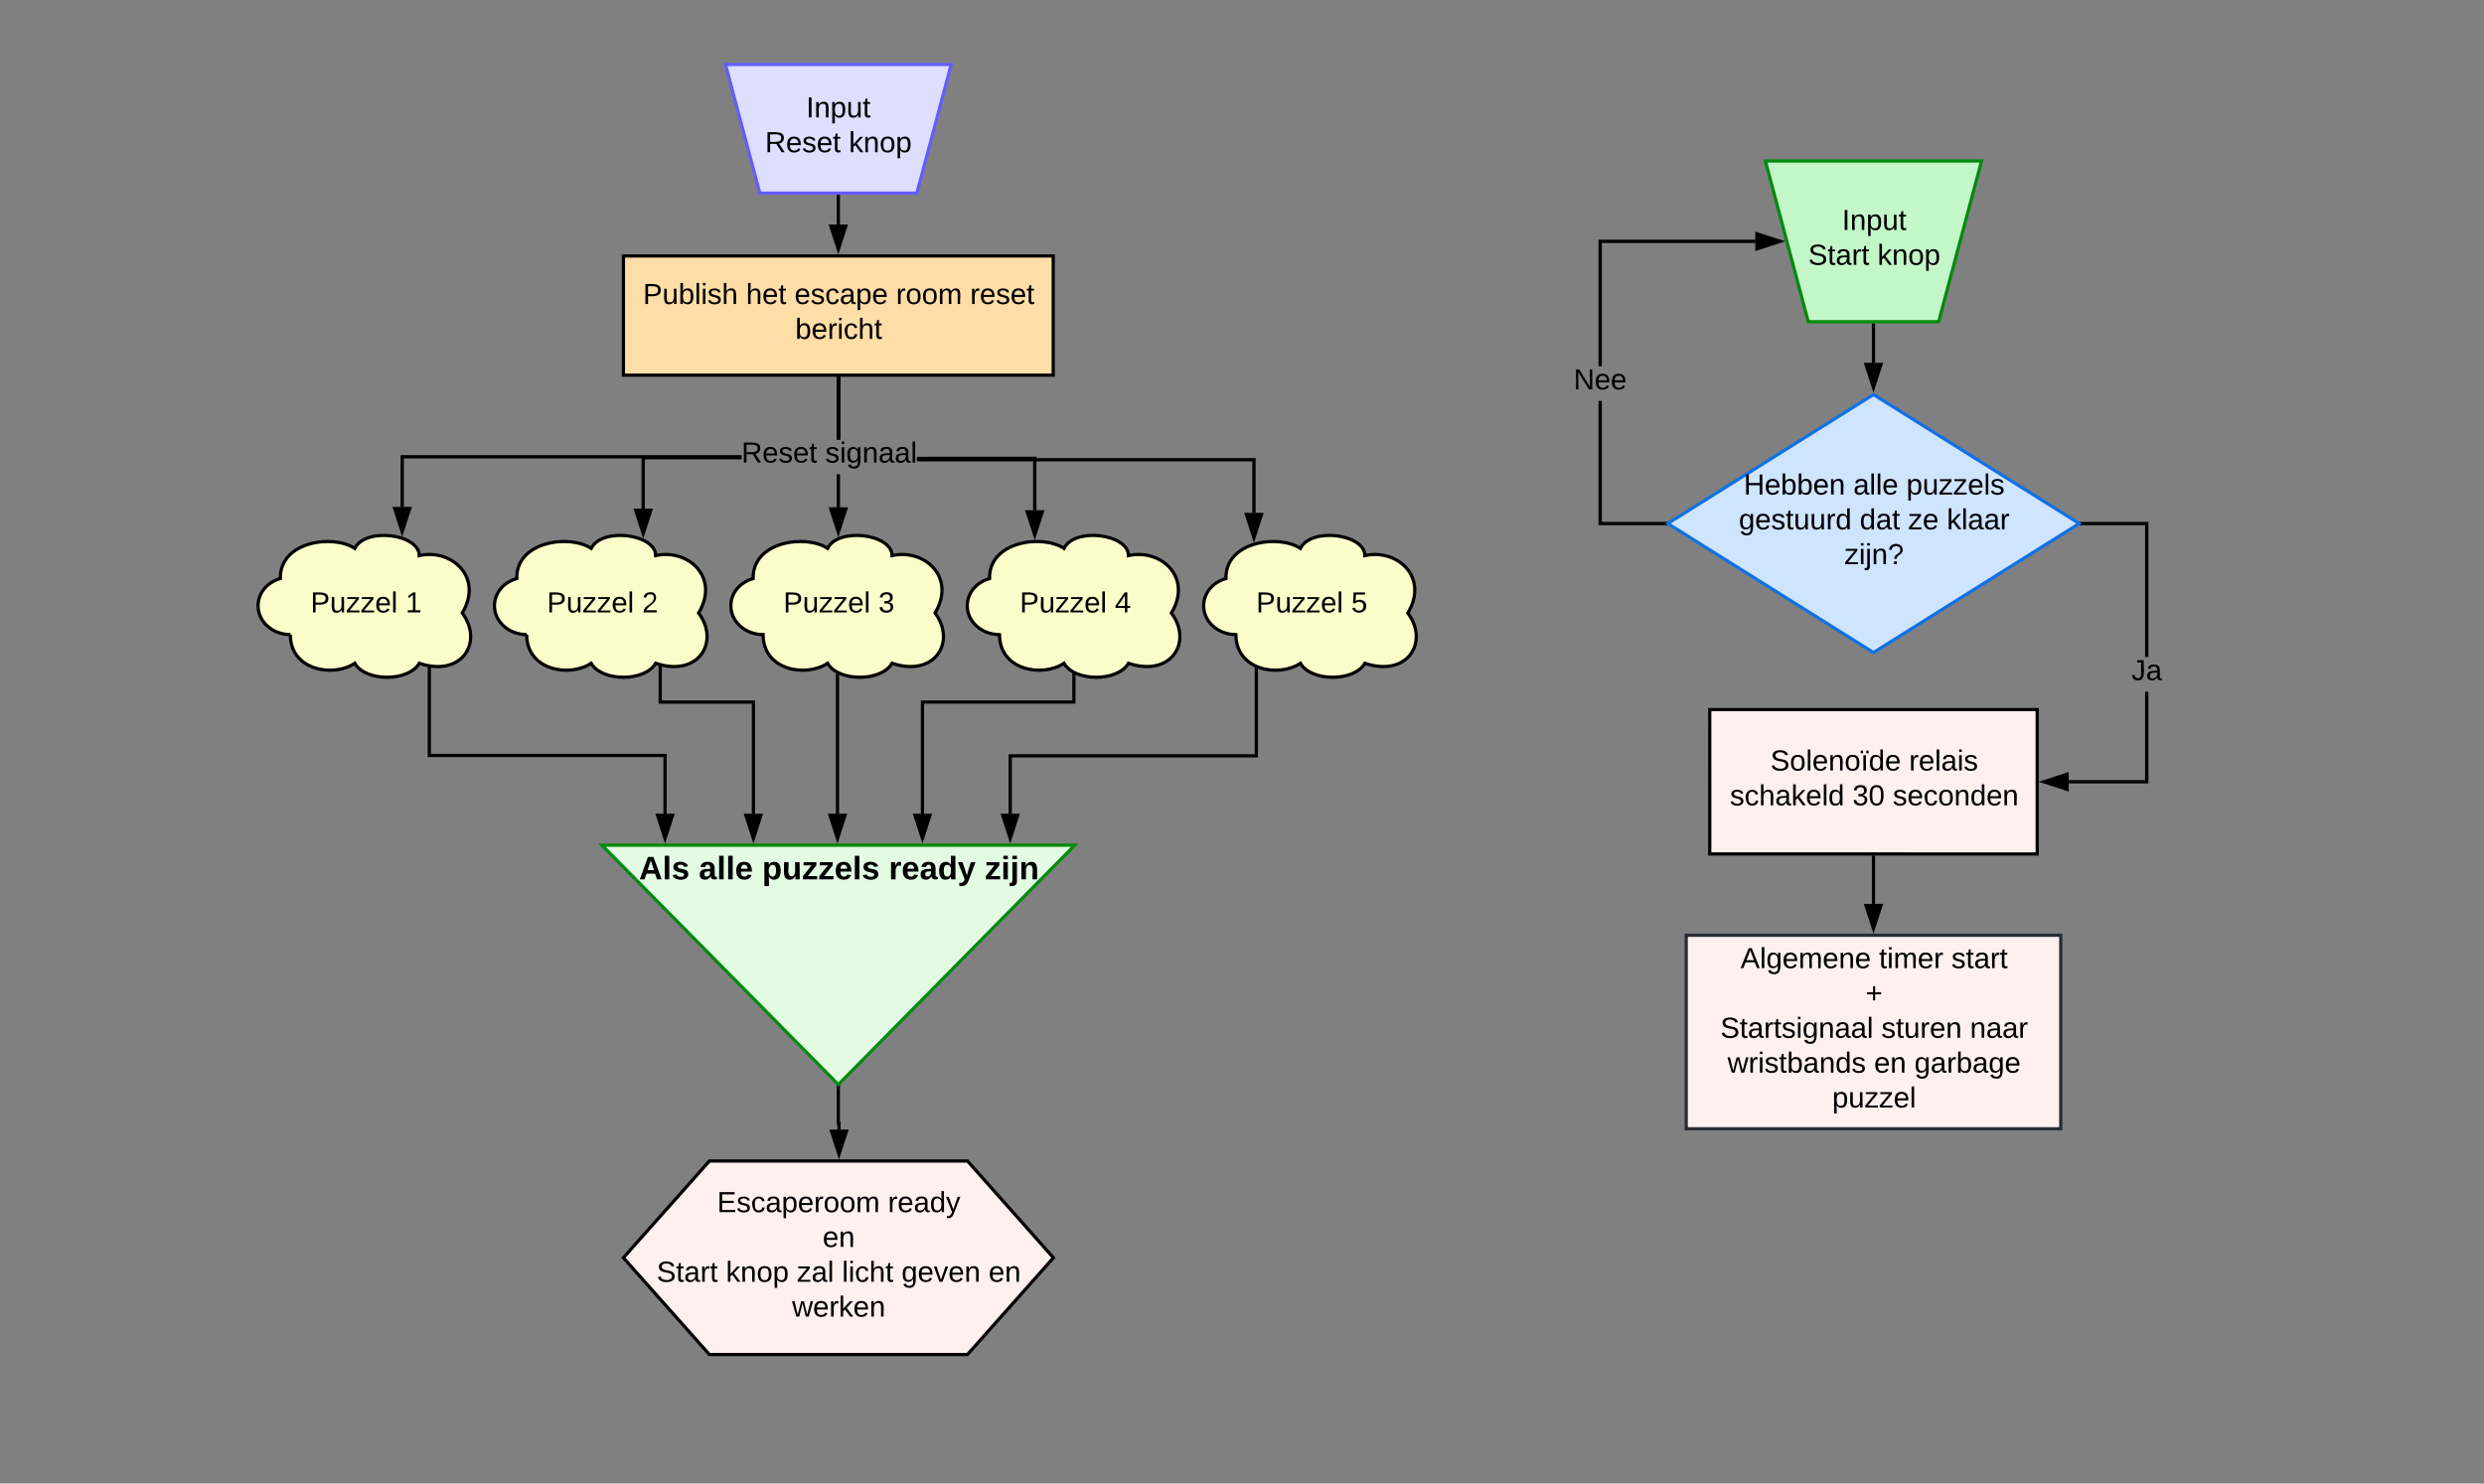 <svg xmlns="http://www.w3.org/2000/svg" xmlns:xlink="http://www.w3.org/1999/xlink" xmlns:lucid="lucid" width="1540" height="920"><rect width="100%" height="100%" fill="#808080" stroke="none"/><g transform="translate(90 -60)" lucid:page-tab-id="0_0"><path d="M969.98 500.03H1173v89.56H970z" stroke="#000" stroke-width="2" fill="#fff0f0"/><use xlink:href="#a" transform="matrix(1,0,0,1,974.979,505.028) translate(32.6 32.8)"/><use xlink:href="#b" transform="matrix(1,0,0,1,974.979,505.028) translate(118.55 32.8)"/><use xlink:href="#c" transform="matrix(1,0,0,1,974.979,505.028) translate(7.525 54.4)"/><use xlink:href="#d" transform="matrix(1,0,0,1,974.979,505.028) translate(83.475 54.4)"/><use xlink:href="#e" transform="matrix(1,0,0,1,974.979,505.028) translate(108.475 54.4)"/><path d="M296.5 218.74h266.47v73.9H296.5z" stroke="#000" stroke-width="2" fill="#ffdda6"/><use xlink:href="#f" transform="matrix(1,0,0,1,301.502,223.737) translate(7.125 24.8)"/><use xlink:href="#g" transform="matrix(1,0,0,1,301.502,223.737) translate(71.025 24.8)"/><use xlink:href="#h" transform="matrix(1,0,0,1,301.502,223.737) translate(101.025 24.8)"/><use xlink:href="#i" transform="matrix(1,0,0,1,301.502,223.737) translate(164.025 24.8)"/><use xlink:href="#j" transform="matrix(1,0,0,1,301.502,223.737) translate(209.925 24.8)"/><use xlink:href="#k" transform="matrix(1,0,0,1,301.502,223.737) translate(101.55 46.4)"/><path d="M1071.5 304.67l127.54 80-127.55 80-127.56-80z" stroke="#1071e5" stroke-width="2" fill="#cfe4ff"/><use xlink:href="#l" transform="matrix(1,0,0,1,948.945,309.673) translate(42.1 57)"/><use xlink:href="#m" transform="matrix(1,0,0,1,948.945,309.673) translate(110.05 57)"/><use xlink:href="#n" transform="matrix(1,0,0,1,948.945,309.673) translate(142.95 57)"/><use xlink:href="#o" transform="matrix(1,0,0,1,948.945,309.673) translate(39.075 78.6)"/><use xlink:href="#p" transform="matrix(1,0,0,1,948.945,309.673) translate(114.025 78.6)"/><use xlink:href="#q" transform="matrix(1,0,0,1,948.945,309.673) translate(144.025 78.6)"/><use xlink:href="#r" transform="matrix(1,0,0,1,948.945,309.673) translate(168.025 78.6)"/><use xlink:href="#s" transform="matrix(1,0,0,1,948.945,309.673) translate(104.55 100.2)"/><path d="M903.06 383.67h38v2h-40v-77h2zm95.2-173h-95.2v76.4h-2v-78.4h97.2z" stroke="#000" stroke-width=".05"/><path d="M942.06 384.67l1.6 1h-2.62v-2h2.62z"/><path d="M942.1 384.67l1.64 1.03H941v-2.05h2.74zm-1.04-.97v1.95h2.5l-1.54-.98 1.55-.97z" stroke="#000" stroke-width=".05"/><path d="M1013.5 209.66l-14.25 4.64v-9.27z"/><path d="M1016.75 209.66l-18.5 6.02v-12.03zm-16.5 3.26l10.03-3.26-10.03-3.25z" stroke="#000" stroke-width=".05"/><use xlink:href="#t" transform="matrix(1,0,0,1,885.588,287.077) translate(0 14.4)"/><path d="M1071.5 261.5V285" stroke="#000" stroke-width="2" fill="none"/><path d="M1072.5 261.54h-2v-1.03h2z" stroke="#000" stroke-width=".05"/><path d="M1071.5 300.26l-4.64-14.27h9.27z" stroke="#000" stroke-width="2"/><path d="M349.82 780H509.8l53.3 60-53.3 60H349.8l-53.32-60z" stroke="#000" stroke-width="2" fill="#fff0f0"/><use xlink:href="#u" transform="matrix(1,0,0,1,301.502,785) translate(53.075 26.7)"/><use xlink:href="#v" transform="matrix(1,0,0,1,301.502,785) translate(158.975 26.7)"/><use xlink:href="#w" transform="matrix(1,0,0,1,301.502,785) translate(118.5 48.3)"/><use xlink:href="#x" transform="matrix(1,0,0,1,301.502,785) translate(15.6 69.9)"/><use xlink:href="#y" transform="matrix(1,0,0,1,301.502,785) translate(58.55 69.9)"/><use xlink:href="#z" transform="matrix(1,0,0,1,301.502,785) translate(102.55 69.9)"/><use xlink:href="#A" transform="matrix(1,0,0,1,301.502,785) translate(130.5 69.9)"/><use xlink:href="#B" transform="matrix(1,0,0,1,301.502,785) translate(167.4 69.9)"/><use xlink:href="#C" transform="matrix(1,0,0,1,301.502,785) translate(221.4 69.9)"/><use xlink:href="#D" transform="matrix(1,0,0,1,301.502,785) translate(99.55 91.5)"/><path d="M429.74 181.76v17.48" stroke="#000" stroke-width="2" fill="none"/><path d="M430.74 181.78h-2v-1.02h2z" stroke="#000" stroke-width=".05"/><path d="M429.74 214.5l-4.64-14.26h9.27z" stroke="#000" stroke-width="2"/><path d="M90 453.54c-11.05 0-20-7.98-20-17.82 0-7.86 5.4-14.5 13.8-16.93-.48-23.15 32.83-27.6 46.16-18.7 6.66-13.35 39.97-8.9 39.97 4.46 19.98-4.46 39.97 13.35 26.64 35.62 13.33 17.8 0 40.07-26.64 31.17-6.66 11.57-33.3 11.57-39.97 0-13.33 8.9-39.97 4.45-39.97-17.8z" stroke="#000" stroke-width="2" fill="#fcfcca"/><use xlink:href="#E" transform="matrix(1,0,0,1,75,396.198) translate(27.525 43.6)"/><use xlink:href="#F" transform="matrix(1,0,0,1,75,396.198) translate(86.475 43.6)"/><path d="M236.55 453.54c-11.04 0-20-7.98-20-17.82 0-7.86 5.42-14.5 13.82-16.93-.5-23.15 32.82-27.6 46.15-18.7 6.66-13.35 39.97-8.9 39.97 4.46 19.97-4.46 39.96 13.35 26.63 35.62 13.33 17.8 0 40.07-26.64 31.17-6.67 11.57-33.32 11.57-39.98 0-13.33 8.9-39.97 4.45-39.97-17.8z" stroke="#000" stroke-width="2" fill="#fcfcca"/><use xlink:href="#E" transform="matrix(1,0,0,1,221.56,396.198) translate(27.525 43.6)"/><use xlink:href="#G" transform="matrix(1,0,0,1,221.56,396.198) translate(86.475 43.6)"/><path d="M383.1 453.54c-11.03 0-19.98-7.98-19.98-17.82 0-7.86 5.4-14.5 13.8-16.93-.48-23.15 32.83-27.6 46.16-18.7 6.66-13.35 39.97-8.9 39.97 4.46 19.98-4.46 39.97 13.35 26.64 35.62 13.32 17.8 0 40.07-26.65 31.17-6.66 11.57-33.3 11.57-39.97 0-13.33 8.9-39.97 4.45-39.97-17.8z" stroke="#000" stroke-width="2" fill="#fcfcca"/><use xlink:href="#E" transform="matrix(1,0,0,1,368.12,396.198) translate(27.525 43.6)"/><use xlink:href="#H" transform="matrix(1,0,0,1,368.12,396.198) translate(86.475 43.6)"/><path d="M529.67 453.54c-11.04 0-20-7.98-20-17.82 0-7.86 5.42-14.5 13.82-16.93-.5-23.15 32.8-27.6 46.14-18.7 6.66-13.35 39.97-8.9 39.97 4.46 20-4.46 39.98 13.35 26.65 35.62 13.33 17.8 0 40.07-26.64 31.17-6.65 11.57-33.3 11.57-39.96 0-13.33 8.9-39.97 4.45-39.97-17.8z" stroke="#000" stroke-width="2" fill="#fcfcca"/><use xlink:href="#E" transform="matrix(1,0,0,1,514.68,396.198) translate(27.525 43.6)"/><use xlink:href="#I" transform="matrix(1,0,0,1,514.68,396.198) translate(86.475 43.6)"/><path d="M676.23 453.54c-11.04 0-20-7.98-20-17.82 0-7.86 5.42-14.5 13.82-16.93-.5-23.15 32.82-27.6 46.15-18.7 6.66-13.35 39.97-8.9 39.97 4.46 19.98-4.46 39.97 13.35 26.64 35.62 13.34 17.8 0 40.07-26.63 31.17-6.66 11.57-33.3 11.57-39.97 0-13.33 8.9-39.97 4.45-39.97-17.8z" stroke="#000" stroke-width="2" fill="#fcfcca"/><use xlink:href="#E" transform="matrix(1,0,0,1,661.24,396.198) translate(27.525 43.6)"/><use xlink:href="#J" transform="matrix(1,0,0,1,661.24,396.198) translate(86.475 43.6)"/><path d="M430.74 374.62h-2v-20.56h2zm0-42.16h-2v-37.8h2z" stroke="#000" stroke-width=".05"/><path d="M430.74 294.68h-2v-1.03h2z"/><path d="M430.76 294.7h-2.05v-1.07h2.06zm-2-1.02v.97h1.95v-.97z" stroke="#000" stroke-width=".05"/><path d="M429.74 389.9l-4.64-14.28h9.27z"/><path d="M429.74 393.13l-6-18.5h12zm-3.26-16.5l3.26 10.02 3.26-10.03zM552.52 343.28v33.13h-2V345.3h-72v-2zm-121.78-10.82h-2v-37.8h2z" stroke="#000" stroke-width=".05"/><path d="M430.74 294.68h-2v-1.03h2z"/><path d="M430.76 294.7h-2.05v-1.07h2.06zm-2-1.02v.97h1.95v-.97z" stroke="#000" stroke-width=".05"/><path d="M551.52 391.67l-4.64-14.26h9.27z"/><path d="M551.52 394.9l-6-18.5h12zm-3.26-16.5l3.26 10.04 3.26-10.03zM688.4 344.1v33.94h-2V346.1H478.53v-2zm-257.66-11.64h-2v-37.8h2z" stroke="#000" stroke-width=".05"/><path d="M430.74 294.68h-2v-1.03h2z"/><path d="M430.76 294.7h-2.05v-1.07h2.06zm-2-1.02v.97h1.95v-.97z" stroke="#000" stroke-width=".05"/><path d="M687.4 393.3l-4.62-14.26h9.27z"/><path d="M687.4 396.54l-6-18.5h12.03zm-3.25-16.5l3.26 10.03 3.27-10.03zM369.67 344.8h-59.9v30.65h-2V342.8h61.9zm61.07-12.34h-2v-37.8h2z" stroke="#000" stroke-width=".05"/><path d="M430.74 294.68h-2v-1.03h2z"/><path d="M430.76 294.7h-2.05v-1.07h2.06zm-2-1.02v.97h1.95v-.97z" stroke="#000" stroke-width=".05"/><path d="M308.78 390.72l-4.63-14.27h9.27z"/><path d="M308.78 393.96l-6-18.5h12.02zm-3.26-16.5l3.26 10.02 3.26-10.03zM369.67 344.26H160.34v30.1h-2v-32.1h211.33zm61.07-11.8h-2v-37.8h2z" stroke="#000" stroke-width=".05"/><path d="M430.74 294.68h-2v-1.03h2z"/><path d="M430.76 294.7h-2.05v-1.07h2.06zm-2-1.02v.97h1.95v-.97z" stroke="#000" stroke-width=".05"/><path d="M159.34 389.62l-4.64-14.26h9.27z"/><path d="M159.34 392.86l-6-18.5h12zm-3.26-16.5l3.26 10.03 3.26-10.04z" stroke="#000" stroke-width=".05"/><use xlink:href="#K" transform="matrix(1,0,0,1,369.671,332.456) translate(0 14.4)"/><use xlink:href="#L" transform="matrix(1,0,0,1,369.671,332.456) translate(51.95 14.4)"/><path d="M283.18 584.15H576.3L429.74 732.57z" stroke="#008a0e" stroke-width="2" fill="#e3fae3"/><use xlink:href="#M" transform="matrix(1,0,0,1,288.178,589.146) translate(17.998 16.178)"/><use xlink:href="#N" transform="matrix(1,0,0,1,288.178,589.146) translate(55.016 16.178)"/><use xlink:href="#O" transform="matrix(1,0,0,1,288.178,589.146) translate(94.337 16.178)"/><use xlink:href="#P" transform="matrix(1,0,0,1,288.178,589.146) translate(172.867 16.178)"/><use xlink:href="#Q" transform="matrix(1,0,0,1,288.178,589.146) translate(232.354 16.178)"/><path d="M429.22 479.05v85.59" stroke="#000" stroke-width="2" fill="none"/><path d="M429.4 478.16l.82.33v.58h-2v-1.6z" stroke="#000" stroke-width=".05"/><path d="M429.22 579.9l-4.64-14.26h9.27z" stroke="#000" stroke-width="2"/><path d="M575.78 479.05v16.34H481.9v69.24" stroke="#000" stroke-width="2" fill="none"/><path d="M575.97 478.16l.8.33v.58h-2v-1.6z" stroke="#000" stroke-width=".05"/><path d="M481.9 579.9l-4.63-14.26h9.27z" stroke="#000" stroke-width="2"/><path d="M688.9 475.3v53.43H536.32v35.9" stroke="#000" stroke-width="2" fill="none"/><path d="M688.62 474.2l1.28.47v.66h-2v-1.5z" stroke="#000" stroke-width=".05"/><path d="M536.32 579.9l-4.63-14.26h9.26z" stroke="#000" stroke-width="2"/><path d="M319.32 474.13v21.26h57.77v69.24" stroke="#000" stroke-width="2" fill="none"/><path d="M320.32 473.4v.76h-2v-1.3z" stroke="#000" stroke-width=".05"/><path d="M377.1 579.9l-4.65-14.26h9.27z" stroke="#000" stroke-width="2"/><path d="M176.16 474.86v53.64H322.3v36.14" stroke="#000" stroke-width="2" fill="none"/><path d="M177.16 473.98v.9h-2v-1.14z" stroke="#000" stroke-width=".05"/><path d="M322.3 579.9l-4.63-14.26h9.27z" stroke="#000" stroke-width="2"/><path d="M359.8 100h139.9l-21.28 79.76h-97.36z" stroke="#635dff" stroke-width="2" fill="#dedeff"/><g><use xlink:href="#R" transform="matrix(1,0,0,1,364.789,105) translate(45 27.8)"/><use xlink:href="#S" transform="matrix(1,0,0,1,364.789,105) translate(19.525 49.4)"/><use xlink:href="#T" transform="matrix(1,0,0,1,364.789,105) translate(71.475 49.4)"/></g><path d="M1004.5 159.82h134l-26.6 99.7h-80.82z" stroke="#008a0e" stroke-width="2" fill="#c3f7c8"/><g><use xlink:href="#U" transform="matrix(1,0,0,1,1009.49,164.817) translate(42.5 37.8)"/><use xlink:href="#V" transform="matrix(1,0,0,1,1009.49,164.817) translate(21.525 59.4)"/><use xlink:href="#T" transform="matrix(1,0,0,1,1009.49,164.817) translate(64.475 59.4)"/></g><path d="M1241.92 545.8h-49.4v-2h47.4V489h2zm0-78.4h-2v-81.73h-38v-2h40z" stroke="#000" stroke-width=".05"/><path d="M1201.95 385.67h-2.62l1.6-1-1.6-1h2.62z"/><path d="M1201.97 385.7h-2.73l1.64-1.03-1.64-1.02h2.73zm-2.55-2l1.55.97-1.55.98h2.5v-1.95z" stroke="#000" stroke-width=".05"/><path d="M1191.5 549.44l-14.26-4.63 14.27-4.63z"/><path d="M1192.5 550.82l-18.5-6 18.5-6.02zm-12.02-6l10.03 3.25v-6.52z" stroke="#000" stroke-width=".05"/><g><use xlink:href="#W" transform="matrix(1,0,0,1,1231.423,467.399) translate(0 14.4)"/></g><path d="M955.4 640h232.2v120H955.4z" stroke="#282c33" stroke-width="2" fill="#fff0f0"/><g><use xlink:href="#X" transform="matrix(1,0,0,1,960.391,645) translate(28.65 15.4)"/><use xlink:href="#Y" transform="matrix(1,0,0,1,960.391,645) translate(114.55 15.4)"/><use xlink:href="#Z" transform="matrix(1,0,0,1,960.391,645) translate(159.4 15.4)"/><use xlink:href="#aa" transform="matrix(1,0,0,1,960.391,645) translate(106.25 37)"/><use xlink:href="#ab" transform="matrix(1,0,0,1,960.391,645) translate(16.125 58.6)"/><use xlink:href="#ac" transform="matrix(1,0,0,1,960.391,645) translate(115.975 58.6)"/><use xlink:href="#ad" transform="matrix(1,0,0,1,960.391,645) translate(170.925 58.6)"/><use xlink:href="#ae" transform="matrix(1,0,0,1,960.391,645) translate(20.6 80.2)"/><use xlink:href="#af" transform="matrix(1,0,0,1,960.391,645) translate(111.45 80.2)"/><use xlink:href="#ag" transform="matrix(1,0,0,1,960.391,645) translate(136.45 80.2)"/><use xlink:href="#ah" transform="matrix(1,0,0,1,960.391,645) translate(85.525 101.8)"/></g><path d="M1071.5 591.6v28.9" stroke="#000" stroke-width="2" fill="none"/><path d="M1072.5 591.62h-2v-1.03h2z" stroke="#000" stroke-width=".05"/><path d="M1071.5 635.76l-4.64-14.26h9.27z" stroke="#000" stroke-width="2"/><path d="M429.74 735v21.5h.4v4" stroke="#000" stroke-width="2" fill="none"/><path d="M429.74 734l1-1.02v2.04h-2v-2.04z" stroke="#000" stroke-width=".05"/><path d="M430.15 775.76l-4.64-14.26h9.28z" stroke="#000" stroke-width="2"/><defs><path d="M185-189c-5-48-123-54-124 2 14 75 158 14 163 119 3 78-121 87-175 55-17-10-28-26-33-46l33-7c5 56 141 63 141-1 0-78-155-14-162-118-5-82 145-84 179-34 5 7 8 16 11 25" id="ai"/><path d="M100-194c62-1 85 37 85 99 1 63-27 99-86 99S16-35 15-95c0-66 28-99 85-99zM99-20c44 1 53-31 53-75 0-43-8-75-51-75s-53 32-53 75 10 74 51 75" id="aj"/><path d="M24 0v-261h32V0H24" id="ak"/><path d="M100-194c63 0 86 42 84 106H49c0 40 14 67 53 68 26 1 43-12 49-29l28 8c-11 28-37 45-77 45C44 4 14-33 15-96c1-61 26-98 85-98zm52 81c6-60-76-77-97-28-3 7-6 17-6 28h103" id="al"/><path d="M117-194c89-4 53 116 60 194h-32v-121c0-31-8-49-39-48C34-167 62-67 57 0H25l-1-190h30c1 10-1 24 2 32 11-22 29-35 61-36" id="am"/><path d="M34 0v-190h32V0H34zm36-214v-33h29v33H70zm-69 0v-33h29v33H1" id="an"/><path d="M85-194c31 0 48 13 60 33l-1-100h32l1 261h-30c-2-10 0-23-3-31C134-8 116 4 85 4 32 4 16-35 15-94c0-66 23-100 70-100zm9 24c-40 0-46 34-46 75 0 40 6 74 45 74 42 0 51-32 51-76 0-42-9-74-50-73" id="ao"/><g id="a"><use transform="matrix(0.05,0,0,0.05,0,0)" xlink:href="#ai"/><use transform="matrix(0.05,0,0,0.05,12,0)" xlink:href="#aj"/><use transform="matrix(0.05,0,0,0.05,22,0)" xlink:href="#ak"/><use transform="matrix(0.05,0,0,0.05,25.95,0)" xlink:href="#al"/><use transform="matrix(0.05,0,0,0.05,35.95,0)" xlink:href="#am"/><use transform="matrix(0.05,0,0,0.05,45.95,0)" xlink:href="#aj"/><use transform="matrix(0.05,0,0,0.05,55.95,0)" xlink:href="#an"/><use transform="matrix(0.05,0,0,0.05,60.95,0)" xlink:href="#ao"/><use transform="matrix(0.05,0,0,0.05,70.95,0)" xlink:href="#al"/></g><path d="M114-163C36-179 61-72 57 0H25l-1-190h30c1 12-1 29 2 39 6-27 23-49 58-41v29" id="ap"/><path d="M141-36C126-15 110 5 73 4 37 3 15-17 15-53c-1-64 63-63 125-63 3-35-9-54-41-54-24 1-41 7-42 31l-33-3c5-37 33-52 76-52 45 0 72 20 72 64v82c-1 20 7 32 28 27v20c-31 9-61-2-59-35zM48-53c0 20 12 33 32 33 41-3 63-29 60-74-43 2-92-5-92 41" id="aq"/><path d="M24-231v-30h32v30H24zM24 0v-190h32V0H24" id="ar"/><path d="M135-143c-3-34-86-38-87 0 15 53 115 12 119 90S17 21 10-45l28-5c4 36 97 45 98 0-10-56-113-15-118-90-4-57 82-63 122-42 12 7 21 19 24 35" id="as"/><g id="b"><use transform="matrix(0.05,0,0,0.05,0,0)" xlink:href="#ap"/><use transform="matrix(0.05,0,0,0.05,5.95,0)" xlink:href="#al"/><use transform="matrix(0.05,0,0,0.05,15.95,0)" xlink:href="#ak"/><use transform="matrix(0.05,0,0,0.05,19.9,0)" xlink:href="#aq"/><use transform="matrix(0.05,0,0,0.05,29.9,0)" xlink:href="#ar"/><use transform="matrix(0.05,0,0,0.05,33.85,0)" xlink:href="#as"/></g><path d="M96-169c-40 0-48 33-48 73s9 75 48 75c24 0 41-14 43-38l32 2c-6 37-31 61-74 61-59 0-76-41-82-99-10-93 101-131 147-64 4 7 5 14 7 22l-32 3c-4-21-16-35-41-35" id="at"/><path d="M106-169C34-169 62-67 57 0H25v-261h32l-1 103c12-21 28-36 61-36 89 0 53 116 60 194h-32v-121c2-32-8-49-39-48" id="au"/><path d="M143 0L79-87 56-68V0H24v-261h32v163l83-92h37l-77 82L181 0h-38" id="av"/><g id="c"><use transform="matrix(0.05,0,0,0.05,0,0)" xlink:href="#as"/><use transform="matrix(0.05,0,0,0.05,9,0)" xlink:href="#at"/><use transform="matrix(0.05,0,0,0.05,18,0)" xlink:href="#au"/><use transform="matrix(0.05,0,0,0.05,28,0)" xlink:href="#aq"/><use transform="matrix(0.05,0,0,0.05,38,0)" xlink:href="#av"/><use transform="matrix(0.05,0,0,0.05,47,0)" xlink:href="#al"/><use transform="matrix(0.05,0,0,0.05,57,0)" xlink:href="#ak"/><use transform="matrix(0.05,0,0,0.05,60.95,0)" xlink:href="#ao"/></g><path d="M126-127c33 6 58 20 58 59 0 88-139 92-164 29-3-8-5-16-6-25l32-3c6 27 21 44 54 44 32 0 52-15 52-46 0-38-36-46-79-43v-28c39 1 72-4 72-42 0-27-17-43-46-43-28 0-47 15-49 41l-32-3c6-42 35-63 81-64 48-1 79 21 79 65 0 36-21 52-52 59" id="aw"/><path d="M101-251c68 0 85 55 85 127S166 4 100 4C33 4 14-52 14-124c0-73 17-127 87-127zm-1 229c47 0 54-49 54-102s-4-102-53-102c-51 0-55 48-55 102 0 53 5 102 54 102" id="ax"/><g id="d"><use transform="matrix(0.05,0,0,0.05,0,0)" xlink:href="#aw"/><use transform="matrix(0.05,0,0,0.05,10,0)" xlink:href="#ax"/></g><g id="e"><use transform="matrix(0.05,0,0,0.05,0,0)" xlink:href="#as"/><use transform="matrix(0.05,0,0,0.05,9,0)" xlink:href="#al"/><use transform="matrix(0.05,0,0,0.05,19,0)" xlink:href="#at"/><use transform="matrix(0.05,0,0,0.05,28,0)" xlink:href="#aj"/><use transform="matrix(0.05,0,0,0.05,38,0)" xlink:href="#am"/><use transform="matrix(0.05,0,0,0.05,48,0)" xlink:href="#ao"/><use transform="matrix(0.05,0,0,0.05,58,0)" xlink:href="#al"/><use transform="matrix(0.05,0,0,0.05,68,0)" xlink:href="#am"/></g><path d="M30-248c87 1 191-15 191 75 0 78-77 80-158 76V0H30v-248zm33 125c57 0 124 11 124-50 0-59-68-47-124-48v98" id="ay"/><path d="M84 4C-5 8 30-112 23-190h32v120c0 31 7 50 39 49 72-2 45-101 50-169h31l1 190h-30c-1-10 1-25-2-33-11 22-28 36-60 37" id="az"/><path d="M115-194c53 0 69 39 70 98 0 66-23 100-70 100C84 3 66-7 56-30L54 0H23l1-261h32v101c10-23 28-34 59-34zm-8 174c40 0 45-34 45-75 0-40-5-75-45-74-42 0-51 32-51 76 0 43 10 73 51 73" id="aA"/><g id="f"><use transform="matrix(0.05,0,0,0.05,0,0)" xlink:href="#ay"/><use transform="matrix(0.05,0,0,0.05,12,0)" xlink:href="#az"/><use transform="matrix(0.05,0,0,0.05,22,0)" xlink:href="#aA"/><use transform="matrix(0.05,0,0,0.05,32,0)" xlink:href="#ak"/><use transform="matrix(0.05,0,0,0.05,35.95,0)" xlink:href="#ar"/><use transform="matrix(0.05,0,0,0.05,39.9,0)" xlink:href="#as"/><use transform="matrix(0.05,0,0,0.05,48.9,0)" xlink:href="#au"/></g><path d="M59-47c-2 24 18 29 38 22v24C64 9 27 4 27-40v-127H5v-23h24l9-43h21v43h35v23H59v120" id="aB"/><g id="g"><use transform="matrix(0.05,0,0,0.05,0,0)" xlink:href="#au"/><use transform="matrix(0.05,0,0,0.05,10,0)" xlink:href="#al"/><use transform="matrix(0.05,0,0,0.05,20,0)" xlink:href="#aB"/></g><path d="M115-194c55 1 70 41 70 98S169 2 115 4C84 4 66-9 55-30l1 105H24l-1-265h31l2 30c10-21 28-34 59-34zm-8 174c40 0 45-34 45-75s-6-73-45-74c-42 0-51 32-51 76 0 43 10 73 51 73" id="aC"/><g id="h"><use transform="matrix(0.05,0,0,0.05,0,0)" xlink:href="#al"/><use transform="matrix(0.05,0,0,0.05,10,0)" xlink:href="#as"/><use transform="matrix(0.05,0,0,0.05,19,0)" xlink:href="#at"/><use transform="matrix(0.05,0,0,0.05,28,0)" xlink:href="#aq"/><use transform="matrix(0.05,0,0,0.05,38,0)" xlink:href="#aC"/><use transform="matrix(0.05,0,0,0.05,48,0)" xlink:href="#al"/></g><path d="M210-169c-67 3-38 105-44 169h-31v-121c0-29-5-50-35-48C34-165 62-65 56 0H25l-1-190h30c1 10-1 24 2 32 10-44 99-50 107 0 11-21 27-35 58-36 85-2 47 119 55 194h-31v-121c0-29-5-49-35-48" id="aD"/><g id="i"><use transform="matrix(0.05,0,0,0.05,0,0)" xlink:href="#ap"/><use transform="matrix(0.05,0,0,0.05,5.95,0)" xlink:href="#aj"/><use transform="matrix(0.05,0,0,0.05,15.95,0)" xlink:href="#aj"/><use transform="matrix(0.05,0,0,0.05,25.95,0)" xlink:href="#aD"/></g><g id="j"><use transform="matrix(0.05,0,0,0.05,0,0)" xlink:href="#ap"/><use transform="matrix(0.05,0,0,0.05,5.95,0)" xlink:href="#al"/><use transform="matrix(0.05,0,0,0.05,15.95,0)" xlink:href="#as"/><use transform="matrix(0.05,0,0,0.05,24.95,0)" xlink:href="#al"/><use transform="matrix(0.05,0,0,0.05,34.95,0)" xlink:href="#aB"/></g><g id="k"><use transform="matrix(0.05,0,0,0.05,0,0)" xlink:href="#aA"/><use transform="matrix(0.05,0,0,0.05,10,0)" xlink:href="#al"/><use transform="matrix(0.05,0,0,0.05,20,0)" xlink:href="#ap"/><use transform="matrix(0.05,0,0,0.05,25.95,0)" xlink:href="#ar"/><use transform="matrix(0.05,0,0,0.05,29.9,0)" xlink:href="#at"/><use transform="matrix(0.05,0,0,0.05,38.9,0)" xlink:href="#au"/><use transform="matrix(0.05,0,0,0.05,48.9,0)" xlink:href="#aB"/></g><path d="M197 0v-115H63V0H30v-248h33v105h134v-105h34V0h-34" id="aE"/><g id="l"><use transform="matrix(0.05,0,0,0.05,0,0)" xlink:href="#aE"/><use transform="matrix(0.05,0,0,0.05,12.95,0)" xlink:href="#al"/><use transform="matrix(0.05,0,0,0.05,22.95,0)" xlink:href="#aA"/><use transform="matrix(0.05,0,0,0.05,32.95,0)" xlink:href="#aA"/><use transform="matrix(0.05,0,0,0.05,42.95,0)" xlink:href="#al"/><use transform="matrix(0.05,0,0,0.05,52.95,0)" xlink:href="#am"/></g><g id="m"><use transform="matrix(0.05,0,0,0.05,0,0)" xlink:href="#aq"/><use transform="matrix(0.05,0,0,0.05,10,0)" xlink:href="#ak"/><use transform="matrix(0.05,0,0,0.05,13.95,0)" xlink:href="#ak"/><use transform="matrix(0.05,0,0,0.05,17.9,0)" xlink:href="#al"/></g><path d="M9 0v-24l116-142H16v-24h144v24L44-24h123V0H9" id="aF"/><g id="n"><use transform="matrix(0.05,0,0,0.05,0,0)" xlink:href="#aC"/><use transform="matrix(0.05,0,0,0.05,10,0)" xlink:href="#az"/><use transform="matrix(0.05,0,0,0.05,20,0)" xlink:href="#aF"/><use transform="matrix(0.05,0,0,0.05,29,0)" xlink:href="#aF"/><use transform="matrix(0.05,0,0,0.05,38,0)" xlink:href="#al"/><use transform="matrix(0.05,0,0,0.05,48,0)" xlink:href="#ak"/><use transform="matrix(0.05,0,0,0.05,51.95,0)" xlink:href="#as"/></g><path d="M177-190C167-65 218 103 67 71c-23-6-38-20-44-43l32-5c15 47 100 32 89-28v-30C133-14 115 1 83 1 29 1 15-40 15-95c0-56 16-97 71-98 29-1 48 16 59 35 1-10 0-23 2-32h30zM94-22c36 0 50-32 50-73 0-42-14-75-50-75-39 0-46 34-46 75s6 73 46 73" id="aG"/><g id="o"><use transform="matrix(0.05,0,0,0.05,0,0)" xlink:href="#aG"/><use transform="matrix(0.05,0,0,0.05,10,0)" xlink:href="#al"/><use transform="matrix(0.05,0,0,0.05,20,0)" xlink:href="#as"/><use transform="matrix(0.05,0,0,0.05,29,0)" xlink:href="#aB"/><use transform="matrix(0.05,0,0,0.05,34,0)" xlink:href="#az"/><use transform="matrix(0.05,0,0,0.05,44,0)" xlink:href="#az"/><use transform="matrix(0.05,0,0,0.05,54,0)" xlink:href="#ap"/><use transform="matrix(0.05,0,0,0.05,59.95,0)" xlink:href="#ao"/></g><g id="p"><use transform="matrix(0.05,0,0,0.05,0,0)" xlink:href="#ao"/><use transform="matrix(0.05,0,0,0.05,10,0)" xlink:href="#aq"/><use transform="matrix(0.05,0,0,0.05,20,0)" xlink:href="#aB"/></g><g id="q"><use transform="matrix(0.05,0,0,0.05,0,0)" xlink:href="#aF"/><use transform="matrix(0.05,0,0,0.05,9,0)" xlink:href="#al"/></g><g id="r"><use transform="matrix(0.05,0,0,0.05,0,0)" xlink:href="#av"/><use transform="matrix(0.05,0,0,0.05,9,0)" xlink:href="#ak"/><use transform="matrix(0.05,0,0,0.05,12.95,0)" xlink:href="#aq"/><use transform="matrix(0.05,0,0,0.05,22.95,0)" xlink:href="#aq"/><use transform="matrix(0.05,0,0,0.05,32.95,0)" xlink:href="#ap"/></g><path d="M24-231v-30h32v30H24zM-9 49c24 4 33-6 33-30v-209h32V24c2 40-23 58-65 49V49" id="aH"/><path d="M103-251c84 0 111 97 45 133-19 10-37 24-39 52H78c0-63 77-55 77-114 0-30-21-42-52-43-32 0-53 17-56 46l-32-2c7-45 34-72 88-72zM77 0v-35h34V0H77" id="aI"/><g id="s"><use transform="matrix(0.05,0,0,0.05,0,0)" xlink:href="#aF"/><use transform="matrix(0.05,0,0,0.05,9,0)" xlink:href="#ar"/><use transform="matrix(0.05,0,0,0.05,12.95,0)" xlink:href="#aH"/><use transform="matrix(0.05,0,0,0.05,16.9,0)" xlink:href="#am"/><use transform="matrix(0.05,0,0,0.05,26.9,0)" xlink:href="#aI"/></g><path d="M190 0L58-211 59 0H30v-248h39L202-35l-2-213h31V0h-41" id="aJ"/><g id="t"><use transform="matrix(0.05,0,0,0.05,0,0)" xlink:href="#aJ"/><use transform="matrix(0.05,0,0,0.05,12.95,0)" xlink:href="#al"/><use transform="matrix(0.05,0,0,0.05,22.95,0)" xlink:href="#al"/></g><path d="M30 0v-248h187v28H63v79h144v27H63v87h162V0H30" id="aK"/><g id="u"><use transform="matrix(0.05,0,0,0.05,0,0)" xlink:href="#aK"/><use transform="matrix(0.05,0,0,0.05,12,0)" xlink:href="#as"/><use transform="matrix(0.05,0,0,0.05,21,0)" xlink:href="#at"/><use transform="matrix(0.05,0,0,0.05,30,0)" xlink:href="#aq"/><use transform="matrix(0.05,0,0,0.05,40,0)" xlink:href="#aC"/><use transform="matrix(0.05,0,0,0.05,50,0)" xlink:href="#al"/><use transform="matrix(0.05,0,0,0.05,60,0)" xlink:href="#ap"/><use transform="matrix(0.05,0,0,0.05,65.95,0)" xlink:href="#aj"/><use transform="matrix(0.05,0,0,0.05,75.95,0)" xlink:href="#aj"/><use transform="matrix(0.05,0,0,0.05,85.95,0)" xlink:href="#aD"/></g><path d="M179-190L93 31C79 59 56 82 12 73V49c39 6 53-20 64-50L1-190h34L92-34l54-156h33" id="aL"/><g id="v"><use transform="matrix(0.05,0,0,0.05,0,0)" xlink:href="#ap"/><use transform="matrix(0.05,0,0,0.05,5.95,0)" xlink:href="#al"/><use transform="matrix(0.05,0,0,0.05,15.95,0)" xlink:href="#aq"/><use transform="matrix(0.05,0,0,0.05,25.95,0)" xlink:href="#ao"/><use transform="matrix(0.05,0,0,0.05,35.95,0)" xlink:href="#aL"/></g><g id="w"><use transform="matrix(0.05,0,0,0.05,0,0)" xlink:href="#al"/><use transform="matrix(0.05,0,0,0.05,10,0)" xlink:href="#am"/></g><g id="x"><use transform="matrix(0.05,0,0,0.05,0,0)" xlink:href="#ai"/><use transform="matrix(0.05,0,0,0.05,12,0)" xlink:href="#aB"/><use transform="matrix(0.05,0,0,0.05,17,0)" xlink:href="#aq"/><use transform="matrix(0.05,0,0,0.05,27,0)" xlink:href="#ap"/><use transform="matrix(0.05,0,0,0.05,32.95,0)" xlink:href="#aB"/></g><g id="y"><use transform="matrix(0.05,0,0,0.05,0,0)" xlink:href="#av"/><use transform="matrix(0.05,0,0,0.05,9,0)" xlink:href="#am"/><use transform="matrix(0.05,0,0,0.05,19,0)" xlink:href="#aj"/><use transform="matrix(0.05,0,0,0.05,29,0)" xlink:href="#aC"/></g><g id="z"><use transform="matrix(0.05,0,0,0.05,0,0)" xlink:href="#aF"/><use transform="matrix(0.05,0,0,0.05,9,0)" xlink:href="#aq"/><use transform="matrix(0.05,0,0,0.05,19,0)" xlink:href="#ak"/></g><g id="A"><use transform="matrix(0.05,0,0,0.05,0,0)" xlink:href="#ak"/><use transform="matrix(0.05,0,0,0.05,3.95,0)" xlink:href="#ar"/><use transform="matrix(0.05,0,0,0.05,7.9,0)" xlink:href="#at"/><use transform="matrix(0.05,0,0,0.05,16.9,0)" xlink:href="#au"/><use transform="matrix(0.05,0,0,0.05,26.9,0)" xlink:href="#aB"/></g><path d="M108 0H70L1-190h34L89-25l56-165h34" id="aM"/><g id="B"><use transform="matrix(0.05,0,0,0.05,0,0)" xlink:href="#aG"/><use transform="matrix(0.05,0,0,0.05,10,0)" xlink:href="#al"/><use transform="matrix(0.05,0,0,0.05,20,0)" xlink:href="#aM"/><use transform="matrix(0.05,0,0,0.05,29,0)" xlink:href="#al"/><use transform="matrix(0.05,0,0,0.05,39,0)" xlink:href="#am"/></g><g id="C"><use transform="matrix(0.05,0,0,0.05,0,0)" xlink:href="#al"/><use transform="matrix(0.05,0,0,0.05,10,0)" xlink:href="#am"/></g><path d="M206 0h-36l-40-164L89 0H53L-1-190h32L70-26l43-164h34l41 164 42-164h31" id="aN"/><g id="D"><use transform="matrix(0.05,0,0,0.05,0,0)" xlink:href="#aN"/><use transform="matrix(0.05,0,0,0.05,12.95,0)" xlink:href="#al"/><use transform="matrix(0.05,0,0,0.05,22.95,0)" xlink:href="#ap"/><use transform="matrix(0.05,0,0,0.05,28.9,0)" xlink:href="#av"/><use transform="matrix(0.05,0,0,0.05,37.9,0)" xlink:href="#al"/><use transform="matrix(0.05,0,0,0.05,47.9,0)" xlink:href="#am"/></g><g id="E"><use transform="matrix(0.05,0,0,0.05,0,0)" xlink:href="#ay"/><use transform="matrix(0.05,0,0,0.05,12,0)" xlink:href="#az"/><use transform="matrix(0.05,0,0,0.05,22,0)" xlink:href="#aF"/><use transform="matrix(0.05,0,0,0.05,31,0)" xlink:href="#aF"/><use transform="matrix(0.05,0,0,0.05,40,0)" xlink:href="#al"/><use transform="matrix(0.05,0,0,0.05,50,0)" xlink:href="#ak"/></g><path d="M27 0v-27h64v-190l-56 39v-29l58-41h29v221h61V0H27" id="aO"/><use transform="matrix(0.05,0,0,0.05,0,0)" xlink:href="#aO" id="F"/><path d="M101-251c82-7 93 87 43 132L82-64C71-53 59-42 53-27h129V0H18c2-99 128-94 128-182 0-28-16-43-45-43s-46 15-49 41l-32-3c6-41 34-60 81-64" id="aP"/><use transform="matrix(0.05,0,0,0.05,0,0)" xlink:href="#aP" id="G"/><use transform="matrix(0.05,0,0,0.05,0,0)" xlink:href="#aw" id="H"/><path d="M155-56V0h-30v-56H8v-25l114-167h33v167h35v25h-35zm-30-156c-27 46-58 90-88 131h88v-131" id="aQ"/><use transform="matrix(0.05,0,0,0.05,0,0)" xlink:href="#aQ" id="I"/><path d="M54-142c48-35 137-8 131 61C196 18 31 33 14-55l32-4c7 23 22 37 52 37 35-1 51-22 54-58 4-55-73-65-99-34H22l8-134h141v27H59" id="aR"/><use transform="matrix(0.05,0,0,0.05,0,0)" xlink:href="#aR" id="J"/><path d="M233-177c-1 41-23 64-60 70L243 0h-38l-65-103H63V0H30v-248c88 3 205-21 203 71zM63-129c60-2 137 13 137-47 0-61-80-42-137-45v92" id="aS"/><g id="K"><use transform="matrix(0.05,0,0,0.05,0,0)" xlink:href="#aS"/><use transform="matrix(0.05,0,0,0.05,12.95,0)" xlink:href="#al"/><use transform="matrix(0.05,0,0,0.05,22.95,0)" xlink:href="#as"/><use transform="matrix(0.05,0,0,0.05,31.95,0)" xlink:href="#al"/><use transform="matrix(0.05,0,0,0.05,41.95,0)" xlink:href="#aB"/></g><g id="L"><use transform="matrix(0.05,0,0,0.05,0,0)" xlink:href="#as"/><use transform="matrix(0.05,0,0,0.05,9,0)" xlink:href="#ar"/><use transform="matrix(0.05,0,0,0.05,12.95,0)" xlink:href="#aG"/><use transform="matrix(0.05,0,0,0.05,22.95,0)" xlink:href="#am"/><use transform="matrix(0.05,0,0,0.05,32.95,0)" xlink:href="#aq"/><use transform="matrix(0.05,0,0,0.05,42.95,0)" xlink:href="#aq"/><use transform="matrix(0.05,0,0,0.05,52.95,0)" xlink:href="#ak"/></g><path d="M199 0l-22-63H83L61 0H9l90-248h61L250 0h-51zm-33-102l-36-108c-10 38-24 72-36 108h72" id="aT"/><path d="M25 0v-261h50V0H25" id="aU"/><path d="M137-138c1-29-70-34-71-4 15 46 118 7 119 86 1 83-164 76-172 9l43-7c4 19 20 25 44 25 33 8 57-30 24-41C81-84 22-81 20-136c-2-80 154-74 161-7" id="aV"/><g id="M"><use transform="matrix(0.056,0,0,0.056,0,0)" xlink:href="#aT"/><use transform="matrix(0.056,0,0,0.056,14.549,0)" xlink:href="#aU"/><use transform="matrix(0.056,0,0,0.056,20.166,0)" xlink:href="#aV"/></g><path d="M133-34C117-15 103 5 69 4 32 3 11-16 11-54c-1-60 55-63 116-61 1-26-3-47-28-47-18 1-26 9-28 27l-52-2c7-38 36-58 82-57s74 22 75 68l1 82c-1 14 12 18 25 15v27c-30 8-71 5-69-32zm-48 3c29 0 43-24 42-57-32 0-66-3-65 30 0 17 8 27 23 27" id="aW"/><path d="M185-48c-13 30-37 53-82 52C43 2 14-33 14-96s30-98 90-98c62 0 83 45 84 108H66c0 31 8 55 39 56 18 0 30-7 34-22zm-45-69c5-46-57-63-70-21-2 6-4 13-4 21h74" id="aX"/><g id="N"><use transform="matrix(0.056,0,0,0.056,0,0)" xlink:href="#aW"/><use transform="matrix(0.056,0,0,0.056,11.235,0)" xlink:href="#aU"/><use transform="matrix(0.056,0,0,0.056,16.852,0)" xlink:href="#aU"/><use transform="matrix(0.056,0,0,0.056,22.469,0)" xlink:href="#aX"/></g><path d="M135-194c53 0 70 44 70 98 0 56-19 98-73 100-31 1-45-17-59-34 3 33 2 69 2 105H25l-1-265h48c2 10 0 23 3 31 11-24 29-35 60-35zM114-30c33 0 39-31 40-66 0-38-9-64-40-64-56 0-55 130 0 130" id="aY"/><path d="M85 4C-2 5 27-109 22-190h50c7 57-23 150 33 157 60-5 35-97 40-157h50l1 190h-47c-2-12 1-28-3-38-12 25-28 42-61 42" id="aZ"/><path d="M12 0v-35l95-120H19v-35h142v35L67-36h103V0H12" id="ba"/><g id="O"><use transform="matrix(0.056,0,0,0.056,0,0)" xlink:href="#aY"/><use transform="matrix(0.056,0,0,0.056,12.302,0)" xlink:href="#aZ"/><use transform="matrix(0.056,0,0,0.056,24.604,0)" xlink:href="#ba"/><use transform="matrix(0.056,0,0,0.056,34.715,0)" xlink:href="#ba"/><use transform="matrix(0.056,0,0,0.056,44.826,0)" xlink:href="#aX"/><use transform="matrix(0.056,0,0,0.056,56.06,0)" xlink:href="#aU"/><use transform="matrix(0.056,0,0,0.056,61.678,0)" xlink:href="#aV"/></g><path d="M135-150c-39-12-60 13-60 57V0H25l-1-190h47c2 13-1 29 3 40 6-28 27-53 61-41v41" id="bb"/><path d="M88-194c31-1 46 15 58 34l-1-101h50l1 261h-48c-2-10 0-23-3-31C134-8 116 4 84 4 32 4 16-41 15-95c0-56 19-97 73-99zm17 164c33 0 40-30 41-66 1-37-9-64-41-64s-38 30-39 65c0 43 13 65 39 65" id="bc"/><path d="M123 10C108 53 80 86 19 72V37c35 8 53-11 59-39L3-190h52l48 148c12-52 28-100 44-148h51" id="bd"/><g id="P"><use transform="matrix(0.056,0,0,0.056,0,0)" xlink:href="#bb"/><use transform="matrix(0.056,0,0,0.056,7.864,0)" xlink:href="#aX"/><use transform="matrix(0.056,0,0,0.056,19.099,0)" xlink:href="#aW"/><use transform="matrix(0.056,0,0,0.056,30.333,0)" xlink:href="#bc"/><use transform="matrix(0.056,0,0,0.056,42.635,0)" xlink:href="#bd"/></g><path d="M25-224v-37h50v37H25zM25 0v-190h50V0H25" id="be"/><path d="M25-224v-37h50v37H25zM75 22c2 45-34 59-81 51V38c22 5 31-5 31-27v-201h50V22" id="bf"/><path d="M135-194c87-1 58 113 63 194h-50c-7-57 23-157-34-157-59 0-34 97-39 157H25l-1-190h47c2 12-1 28 3 38 12-26 28-41 61-42" id="bg"/><g id="Q"><use transform="matrix(0.056,0,0,0.056,0,0)" xlink:href="#ba"/><use transform="matrix(0.056,0,0,0.056,10.111,0)" xlink:href="#be"/><use transform="matrix(0.056,0,0,0.056,15.728,0)" xlink:href="#bf"/><use transform="matrix(0.056,0,0,0.056,21.346,0)" xlink:href="#bg"/></g><path d="M33 0v-248h34V0H33" id="bh"/><g id="R"><use transform="matrix(0.05,0,0,0.05,0,0)" xlink:href="#bh"/><use transform="matrix(0.05,0,0,0.05,5,0)" xlink:href="#am"/><use transform="matrix(0.05,0,0,0.05,15,0)" xlink:href="#aC"/><use transform="matrix(0.05,0,0,0.05,25,0)" xlink:href="#az"/><use transform="matrix(0.05,0,0,0.05,35,0)" xlink:href="#aB"/></g><g id="S"><use transform="matrix(0.05,0,0,0.05,0,0)" xlink:href="#aS"/><use transform="matrix(0.05,0,0,0.05,12.95,0)" xlink:href="#al"/><use transform="matrix(0.05,0,0,0.05,22.95,0)" xlink:href="#as"/><use transform="matrix(0.05,0,0,0.05,31.95,0)" xlink:href="#al"/><use transform="matrix(0.05,0,0,0.05,41.95,0)" xlink:href="#aB"/></g><g id="T"><use transform="matrix(0.05,0,0,0.05,0,0)" xlink:href="#av"/><use transform="matrix(0.05,0,0,0.05,9,0)" xlink:href="#am"/><use transform="matrix(0.05,0,0,0.05,19,0)" xlink:href="#aj"/><use transform="matrix(0.05,0,0,0.05,29,0)" xlink:href="#aC"/></g><g id="U"><use transform="matrix(0.05,0,0,0.05,0,0)" xlink:href="#bh"/><use transform="matrix(0.05,0,0,0.05,5,0)" xlink:href="#am"/><use transform="matrix(0.05,0,0,0.05,15,0)" xlink:href="#aC"/><use transform="matrix(0.05,0,0,0.05,25,0)" xlink:href="#az"/><use transform="matrix(0.05,0,0,0.05,35,0)" xlink:href="#aB"/></g><g id="V"><use transform="matrix(0.05,0,0,0.05,0,0)" xlink:href="#ai"/><use transform="matrix(0.05,0,0,0.05,12,0)" xlink:href="#aB"/><use transform="matrix(0.05,0,0,0.05,17,0)" xlink:href="#aq"/><use transform="matrix(0.05,0,0,0.05,27,0)" xlink:href="#ap"/><use transform="matrix(0.05,0,0,0.05,32.95,0)" xlink:href="#aB"/></g><path d="M153-248C145-148 188 4 80 4 36 3 13-21 6-62l32-5c4 25 16 42 43 43 27 0 39-20 39-49v-147H72v-28h81" id="bi"/><g id="W"><use transform="matrix(0.05,0,0,0.05,0,0)" xlink:href="#bi"/><use transform="matrix(0.05,0,0,0.05,9,0)" xlink:href="#aq"/></g><path d="M205 0l-28-72H64L36 0H1l101-248h38L239 0h-34zm-38-99l-47-123c-12 45-31 82-46 123h93" id="bj"/><g id="X"><use transform="matrix(0.05,0,0,0.05,0,0)" xlink:href="#bj"/><use transform="matrix(0.05,0,0,0.05,12,0)" xlink:href="#ak"/><use transform="matrix(0.05,0,0,0.05,15.95,0)" xlink:href="#aG"/><use transform="matrix(0.05,0,0,0.05,25.95,0)" xlink:href="#al"/><use transform="matrix(0.05,0,0,0.05,35.95,0)" xlink:href="#aD"/><use transform="matrix(0.05,0,0,0.05,50.9,0)" xlink:href="#al"/><use transform="matrix(0.05,0,0,0.05,60.9,0)" xlink:href="#am"/><use transform="matrix(0.05,0,0,0.05,70.9,0)" xlink:href="#al"/></g><g id="Y"><use transform="matrix(0.05,0,0,0.05,0,0)" xlink:href="#aB"/><use transform="matrix(0.05,0,0,0.05,5,0)" xlink:href="#ar"/><use transform="matrix(0.05,0,0,0.05,8.95,0)" xlink:href="#aD"/><use transform="matrix(0.05,0,0,0.05,23.9,0)" xlink:href="#al"/><use transform="matrix(0.05,0,0,0.05,33.9,0)" xlink:href="#ap"/></g><g id="Z"><use transform="matrix(0.05,0,0,0.05,0,0)" xlink:href="#as"/><use transform="matrix(0.05,0,0,0.05,9,0)" xlink:href="#aB"/><use transform="matrix(0.05,0,0,0.05,14,0)" xlink:href="#aq"/><use transform="matrix(0.05,0,0,0.05,24,0)" xlink:href="#ap"/><use transform="matrix(0.05,0,0,0.05,29.95,0)" xlink:href="#aB"/></g><path d="M118-107v75H92v-75H18v-26h74v-75h26v75h74v26h-74" id="bk"/><use transform="matrix(0.05,0,0,0.05,0,0)" xlink:href="#bk" id="aa"/><g id="ab"><use transform="matrix(0.05,0,0,0.05,0,0)" xlink:href="#ai"/><use transform="matrix(0.05,0,0,0.05,12,0)" xlink:href="#aB"/><use transform="matrix(0.05,0,0,0.05,17,0)" xlink:href="#aq"/><use transform="matrix(0.05,0,0,0.05,27,0)" xlink:href="#ap"/><use transform="matrix(0.05,0,0,0.05,32.95,0)" xlink:href="#aB"/><use transform="matrix(0.05,0,0,0.05,37.95,0)" xlink:href="#as"/><use transform="matrix(0.05,0,0,0.05,46.95,0)" xlink:href="#ar"/><use transform="matrix(0.05,0,0,0.05,50.9,0)" xlink:href="#aG"/><use transform="matrix(0.05,0,0,0.05,60.9,0)" xlink:href="#am"/><use transform="matrix(0.05,0,0,0.05,70.9,0)" xlink:href="#aq"/><use transform="matrix(0.05,0,0,0.05,80.9,0)" xlink:href="#aq"/><use transform="matrix(0.05,0,0,0.05,90.9,0)" xlink:href="#ak"/></g><g id="ac"><use transform="matrix(0.05,0,0,0.05,0,0)" xlink:href="#as"/><use transform="matrix(0.05,0,0,0.05,9,0)" xlink:href="#aB"/><use transform="matrix(0.05,0,0,0.05,14,0)" xlink:href="#az"/><use transform="matrix(0.05,0,0,0.05,24,0)" xlink:href="#ap"/><use transform="matrix(0.05,0,0,0.05,29.95,0)" xlink:href="#al"/><use transform="matrix(0.05,0,0,0.05,39.95,0)" xlink:href="#am"/></g><g id="ad"><use transform="matrix(0.05,0,0,0.05,0,0)" xlink:href="#am"/><use transform="matrix(0.05,0,0,0.05,10,0)" xlink:href="#aq"/><use transform="matrix(0.05,0,0,0.05,20,0)" xlink:href="#aq"/><use transform="matrix(0.05,0,0,0.05,30,0)" xlink:href="#ap"/></g><g id="ae"><use transform="matrix(0.05,0,0,0.05,0,0)" xlink:href="#aN"/><use transform="matrix(0.05,0,0,0.05,12.95,0)" xlink:href="#ap"/><use transform="matrix(0.05,0,0,0.05,18.9,0)" xlink:href="#ar"/><use transform="matrix(0.05,0,0,0.05,22.85,0)" xlink:href="#as"/><use transform="matrix(0.05,0,0,0.05,31.85,0)" xlink:href="#aB"/><use transform="matrix(0.05,0,0,0.05,36.85,0)" xlink:href="#aA"/><use transform="matrix(0.05,0,0,0.05,46.85,0)" xlink:href="#aq"/><use transform="matrix(0.05,0,0,0.05,56.85,0)" xlink:href="#am"/><use transform="matrix(0.05,0,0,0.05,66.85,0)" xlink:href="#ao"/><use transform="matrix(0.05,0,0,0.05,76.85,0)" xlink:href="#as"/></g><g id="af"><use transform="matrix(0.05,0,0,0.05,0,0)" xlink:href="#al"/><use transform="matrix(0.05,0,0,0.05,10,0)" xlink:href="#am"/></g><g id="ag"><use transform="matrix(0.05,0,0,0.05,0,0)" xlink:href="#aG"/><use transform="matrix(0.05,0,0,0.05,10,0)" xlink:href="#aq"/><use transform="matrix(0.05,0,0,0.05,20,0)" xlink:href="#ap"/><use transform="matrix(0.05,0,0,0.05,25.95,0)" xlink:href="#aA"/><use transform="matrix(0.05,0,0,0.05,35.95,0)" xlink:href="#aq"/><use transform="matrix(0.05,0,0,0.05,45.95,0)" xlink:href="#aG"/><use transform="matrix(0.05,0,0,0.05,55.95,0)" xlink:href="#al"/></g><g id="ah"><use transform="matrix(0.05,0,0,0.05,0,0)" xlink:href="#aC"/><use transform="matrix(0.05,0,0,0.05,10,0)" xlink:href="#az"/><use transform="matrix(0.05,0,0,0.05,20,0)" xlink:href="#aF"/><use transform="matrix(0.05,0,0,0.05,29,0)" xlink:href="#aF"/><use transform="matrix(0.05,0,0,0.05,38,0)" xlink:href="#al"/><use transform="matrix(0.05,0,0,0.05,48,0)" xlink:href="#ak"/></g></defs></g></svg>